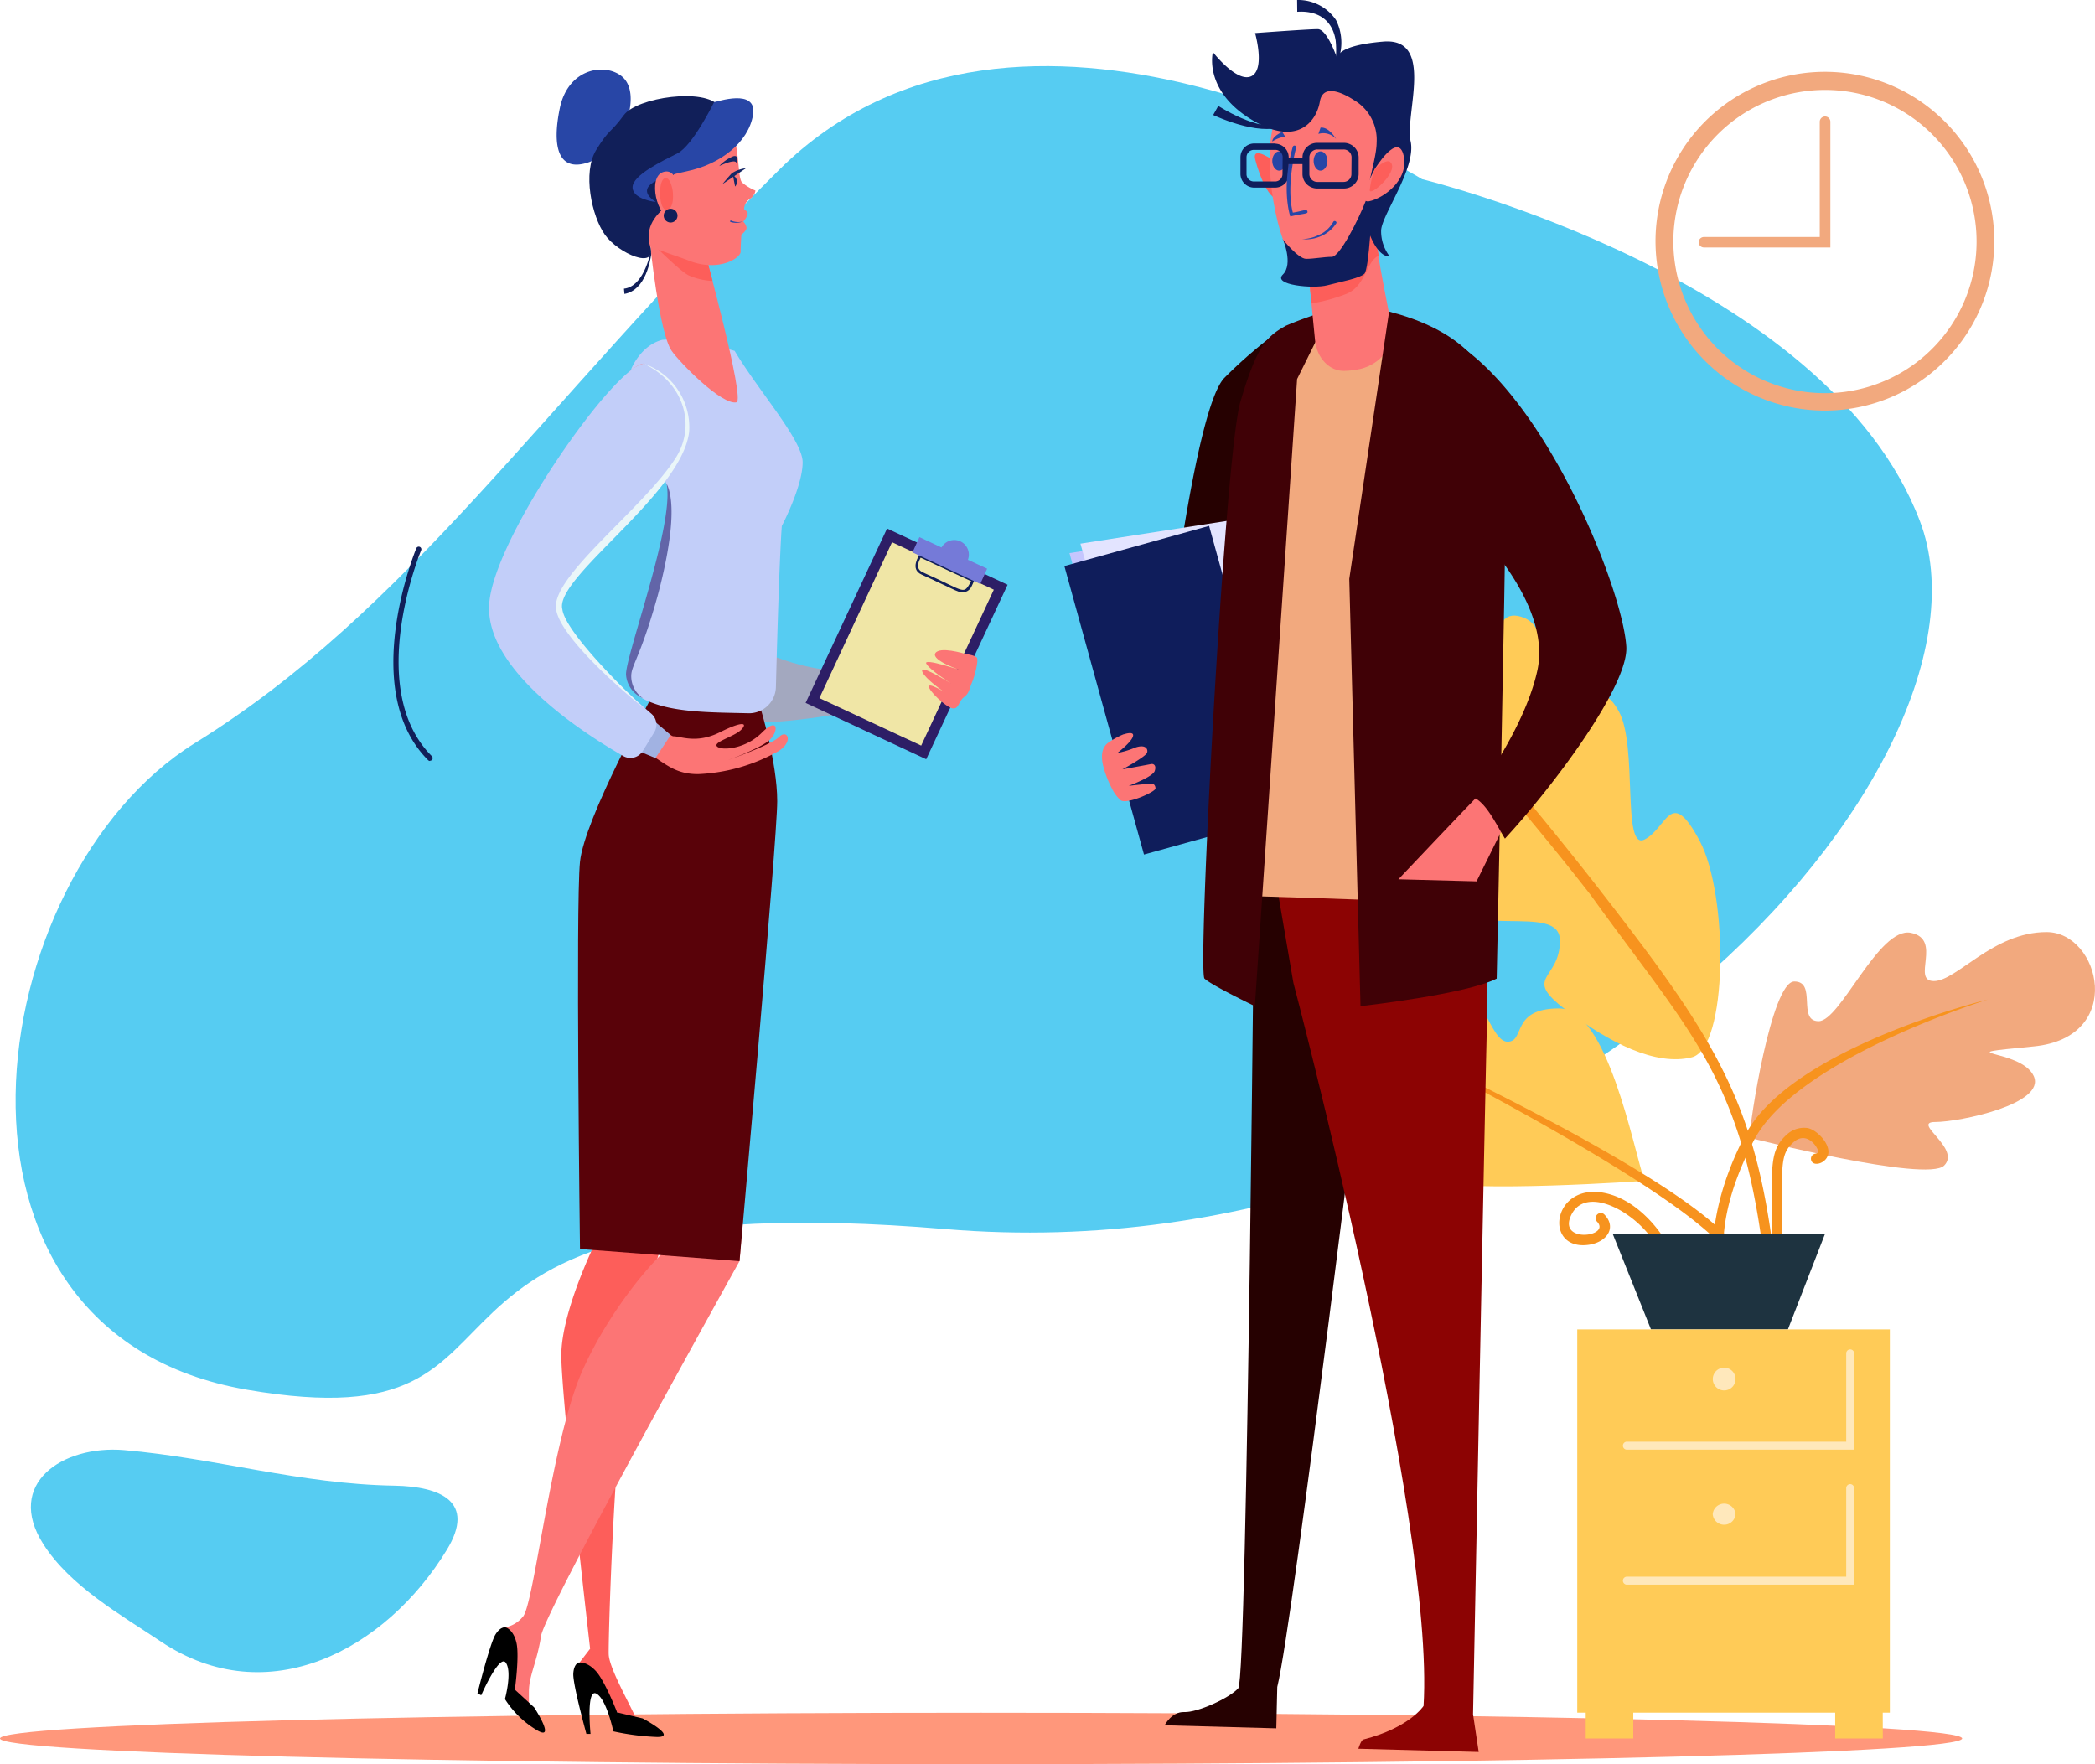 <svg xmlns="http://www.w3.org/2000/svg" viewBox="0 0 304 255.99"><defs><style>.cls-1{fill:#56ccf2;}.cls-2{fill:#ff977b;}.cls-3{fill:#ffcb57;}.cls-4{fill:#f2a97e;}.cls-5{fill:#f7931e;}.cls-6{fill:#1e3340;}.cls-7{fill:#ffe8bb;}.cls-8{fill:#38ab01;}.cls-9{fill:#a3a8bf;}.cls-10{fill:#fd5e5a;}.cls-11{fill:#fc7575;}.cls-12{fill:#2d1e66;}.cls-13{fill:#f0e6a6;}.cls-14{fill:#590209;}.cls-15{fill:#111f59;}.cls-16{fill:#c2cef9;}.cls-17{fill:#6265a8;}.cls-18{fill:#2846a6;}.cls-19{fill:#172866;}.cls-20{fill:#a1b2e2;}.cls-21{fill:#eaf6f9;}.cls-22{fill:#260101;}.cls-23{fill:#c5c6fe;}.cls-24{fill:#e3e4ff;}.cls-25{fill:#0f1d5b;}.cls-26{fill:#8c0303;}.cls-27{fill:#400106;}.cls-28{fill:#757ad8;}</style></defs><title>img-meeting</title><g id="Layer_2" data-name="Layer 2"><g id="Layer_1-2" data-name="Layer 1"><path class="cls-1" d="M206.36,26S148-10,113.05,24.65,59.36,88.56,28.28,107.83s-40.8,85.53,7.56,93.83S49,171,137.21,178.35,292.05,111,278.59,75.61,206.36,26,206.36,26ZM23.34,238.2c15.49,10.36,32.63,1.24,41.5-13.31,4.26-7-.93-9.19-7.59-9.31-13.74-.22-25.82-4-39.25-5.16-8.92-.75-17.3,4.87-11.72,13.63C10.17,230.16,17.46,234.27,23.34,238.2Z"/><path class="cls-2" d="M284.72,252.26c0,2.07-63.74,3.73-142.36,3.73S0,254.33,0,252.26s63.73-3.73,142.36-3.73S284.72,250.19,284.72,252.26Z"/><path class="cls-3" d="M238.65,171.42c-1.66-4.83-5.39-25.09-12.43-25.09s-4.86,4.83-7.46,4.83-3.9-8.74-8.55-9.85-2,3.53-5,3.53-8.74-7.23-16.91-3.71,3.15,12.61,5.2,14.66S189,158.22,189,161s17.27.75,17.27,3.35-7,5.2.19,7,32.15,0,32.15,0Z"/><path class="cls-3" d="M193.49,82.91s-6.14,7-1.31,14.32S206.33,105.43,205,109s-14.22.83-8.92,6.13,13.55-.18,13.55,4.46-10.31,3.63-3.53,10.42,20.26.74,20.26,6.5-5.58,5.15.82,10,13.11,8.21,18.32,6.91S250.89,130,246.63,122s-4.67-1.86-8-.18-.93-13.57-3.73-18.6-4.28-.55-8.36,1.49.18-12.82-5.39-15.06-3,8-7,5.58S203.15,76.8,193.49,82.91Z"/><path class="cls-4" d="M253.87,165.1c0-2,3.16-22.68,6.5-22.68s.37,5.76,3.53,5.76,8.72-13.75,13.38-12.82,0,7,3.34,7,8.55-7.11,16.35-7.11,11.52,15.29-1.86,16.59-1.85.24,0,4.3-10.77,6.67-14.3,6.67,3.81,3.81,1.3,6.32S253.87,165.1,253.87,165.1Z"/><path class="cls-5" d="M257.21,188a.74.74,0,0,1-.74-.67c-2.9-30.41-10.28-36.1-25.63-57.43-16.16-20.78-31.05-35.55-31.05-36s3.75,1.72,4.47,2.46c12.78,13.27,28.08,33,28.18,33.17,17.81,22.88,23,31.82,25.5,57.62a.72.72,0,0,1-.16.56.68.68,0,0,1-.51.27l-.06,0Zm-8.1-8c-10.6-10.6-51.23-30.62-50.86-30.45,1.68.76,41.12,18.61,51.91,29.4a.74.74,0,0,1-1,1.05Z"/><path class="cls-5" d="M248.92,186.11c-.09-.35-2.22-8.86,4.29-21.35s34.06-19.43,35.22-19.72c.41-.1-27.68,8.46-33.91,20.41-7.65,14.68-2.68,20.66-4.7,21.19a.74.74,0,0,1-.9-.53Zm-8.59-5.42c-2.77-4.75-10-8.71-12.24-4.56-2.36,4.4,5.86,3.35,3.62,1.11a.75.75,0,0,1,.54-1.22.72.72,0,0,1,.51.17c2,2,.28,4.26-2.6,4.48-6.18.5-4.82-9.09,2.69-7.56,5.36,1.1,8.62,6.59,8.76,6.83a.74.74,0,0,1-1.28.75Z"/><path class="cls-5" d="M257.12,178.86c0-9.32-.46-11.84,2.1-14.17a3.69,3.69,0,0,1,3.1-1c1.24.25,3,2,3,3.45,0,1.63-2.29,2.32-2.52,1.15a.74.74,0,0,1,.59-.88c.45-.08.45-.22.45-.27,0-.63-1.66-3.15-3.62-1.37s-1.66,3.32-1.61,13.07c0,.41-1.49,1-1.49,0Z"/><path class="cls-6" d="M259.44,192.91H239.57L234,179h30.84Z"/><path class="cls-3" d="M274.23,192.91H228.87v55.61h45.36ZM237,248.52H230.1v3.74H237Zm36.2,0H266.3v3.74h6.91Z"/><path class="cls-7" d="M269.05,210.35H236a.58.58,0,0,1,0-1.15h31.9V196.35a.57.57,0,0,1,.61-.54.57.57,0,0,1,.54.54Zm-17.21-10.23a1.65,1.65,0,1,1-.28-.93A1.72,1.72,0,0,1,251.84,200.12Zm17.21,29.82H236a.58.58,0,0,1,0-1.15h31.9V215.94a.58.58,0,0,1,.36-.54.55.55,0,0,1,.62.13.57.57,0,0,1,.17.41Zm-17.21-10.22a1.66,1.66,0,0,1-3.31,0h0a1.66,1.66,0,0,1,3.31,0Z"/><path class="cls-8" d="M139.21,144.44h0Z"/><path class="cls-4" d="M264.83,59.58a24.58,24.58,0,1,1,17.36-7.2,24.53,24.53,0,0,1-17.36,7.2Zm0-46.53a22,22,0,1,0,15.53,6.43,21.91,21.91,0,0,0-15.53-6.43Z"/><path class="cls-4" d="M265.6,35.91H247.26a.77.77,0,0,1-.77-.76h0a.77.77,0,0,1,.77-.76h16.8V17.67a.77.77,0,0,1,1.54,0V35.91Z"/><path class="cls-9" d="M124.9,97.09c-7.6,1.33-16.64-3.65-16.64-3.65s-4.79,8.12-2.42,10.49c1.81,1.81,11.48.53,19.29-.93.2-2,.41-4,.41-6Z"/><path class="cls-10" d="M94.57,101.15a2.2,2.2,0,0,1,.1.56c0,2.35-6.76,11.47-9.69,22.93s1.32,55.87,1.32,55.87-4.85,9.86-4.85,16.17,4.18,42.56,4.18,42.56l-2.2,2.87a25.92,25.92,0,0,1,3.16,3.38c.76,1.09,5.92,5.81,6,4.84s-4.09-7.7-4.26-10.21c-.12-1.74,1.17-46.75,4.85-52.34s4.65-18.9,4.65-23.46c0-4.18,10.41-53.1,12.16-61.3Z"/><path class="cls-11" d="M107.31,101.69l2.86.15s2.08,10.43,2.08,16S107.31,183,107.31,183s-28.21,50.58-28.8,54.4-1.76,5.73-1.76,8.09v1.91s1.7,2.15.6,2.15-3.17-3.73-3.17-3.73.83-1.5,0-4.44A49.08,49.08,0,0,1,73,236.19a4.37,4.37,0,0,0,2.86-1.58C77.49,233,80,209,84.52,198.87S96.86,180.49,98,180.49c0,0-3.68-41.16-3.68-42.78S107.31,101.69,107.31,101.69Z"/><path d="M73.44,236.17s-.72-.31-1.54,1-2.62,8.56-2.62,8.56l.55.26s2.65-6.08,3.58-4.7-.14,5.26-.14,5.26a13.93,13.93,0,0,0,4.46,4.4c3.17,2-.22-3.2-.22-3.2l-2.8-2.57s.67-4.83.24-6.76S73.44,236.17,73.44,236.17Zm10.61,5.06s-.77.08-.86,1.62,1.9,8.75,1.9,8.75l.6,0s-.66-6.6.83-5.85S89,251.23,89,251.23a36,36,0,0,0,6,.8c3.77.24-1.75-2.68-1.75-2.68l-3.7-.87s-1.76-4.56-3.09-6-2.41-1.22-2.41-1.22Z"/><path class="cls-12" d="M146.21,84.85l-17.49-8.16L116.9,102l17.5,8.17Z"/><path class="cls-13" d="M133.67,108.19l10.54-22.62-14.77-6.89L118.9,101.3Z"/><path class="cls-14" d="M94.57,101.15s-9.77,17.63-10.41,23.91,0,56.18,0,56.18L107.31,183s5.47-61.06,5.47-66.74-2.46-13.63-2.46-13.63Z"/><path class="cls-15" d="M94.69,35.08c-.15,3-1.11,7.05-4.08,7.57l-.07-.76C93.15,41.61,94.32,37.69,94.69,35.08Z"/><path class="cls-16" d="M113.47,76.28s3-5.72,3-9.2c0-3.21-6.46-10.43-9.87-16.17-3.67-1-5.1-1.93-10.48-1.6-3.16.78-4.53,4.24-4.53,4.24s2.75,10.62,5.08,16.62c1.87,4.8-3.14,20.38-5.27,26.45a3.9,3.9,0,0,0,1.86,4.74c3.86,2.07,9.63,2,15.33,2.14a3.9,3.9,0,0,0,4-3.81c.5-19.53.86-23.41.86-23.41Z"/><path class="cls-17" d="M96.71,70.14c1.84,3.62-.23,12.4-1.28,16.31C93,95.16,91.65,96.49,91.6,98a3.85,3.85,0,0,0,1.7,3.32A4,4,0,0,1,90.85,98c-.3-2.31,7.15-22.11,5.86-27.86Z"/><path class="cls-11" d="M94.29,35s1.33,13.27,3.17,15.91c1.15,1.66,7.25,7.92,9.41,7.47,1.3-.31-4.72-22.28-4.72-22.28Z"/><path class="cls-10" d="M103.4,40.77c-.41-1.57-.83-3.13-1.25-4.69l-.86-.12-7-1s4.32,4.36,5.64,5A9.88,9.88,0,0,0,103.4,40.77Z"/><path class="cls-18" d="M91.05,17.18s1.55-4.41-1-6.24-7.65-.89-8.82,4.77-.21,9.41,4.3,7.8A9.29,9.29,0,0,0,91.05,17.18Z"/><path class="cls-11" d="M102.18,14.83s3.2-.33,4.19,4,.72,7.05,1.32,7.66a7.29,7.29,0,0,0,1.93,1.16,1.75,1.75,0,0,1-.8,1.21,1.83,1.83,0,0,0-.85,1.43c0,.25.52.25.52.69s-.63,1.19-.63,1.19a1.55,1.55,0,0,1,.47.88c0,.44-.75,1-.75,1s-.11,1.6-.11,2.49-3.19,3-7.54,1.27-16.58-4.41-11.85-14a15.41,15.41,0,0,1,14.1-9Z"/><path class="cls-15" d="M96.12,30.26c.23.22-2.82,2-1.78,5.48s-4.6,1.06-6.55-1.66S84.52,25,86.5,21.78s2.07-2.4,4-5.05,11.92-4,13.81-1.32-1.42,6.76-4.84,8.53S96.12,30.26,96.12,30.26Z"/><path class="cls-18" d="M103.62,14.82c.29,0,6.31-2.12,5.65,1.85s-4.7,7.18-9.69,8.2-7.35,2.53-4.41,4.44c0,0-3.38-.36-3.38-2.13s4.31-3.82,6.52-4.93S103.62,14.83,103.62,14.82Z"/><path class="cls-11" d="M98.61,28.21s-.22-4-2.43-3.23-.83,6.63,1.22,6.63S98.61,28.21,98.61,28.21Z"/><path class="cls-10" d="M97.61,27.67s-.33-2.24-1.24-1.76-.78,4.74.41,4.52S97.61,27.67,97.61,27.67Z"/><path class="cls-18" d="M106.07,32a2.62,2.62,0,0,0,1.79.12,2.76,2.76,0,0,1-1.9.08l0,0a.05.05,0,0,1,0,0,.08.08,0,0,1,0-.08A.11.11,0,0,1,106,32Z"/><path class="cls-19" d="M104.82,26.72s.83-1,1.36-1.57a4.65,4.65,0,0,1,2.07-.74Z"/><path class="cls-19" d="M106.35,25.43a1.05,1.05,0,0,1,.32,1.64Zm-2-1.32a5.7,5.7,0,0,1,2.07-1.44c.93-.22.42,1,.42,1S107,22.89,104.32,24.11Z"/><path class="cls-15" d="M98.31,31.29a1,1,0,1,1-1-1,1,1,0,0,1,1,1Z"/><path class="cls-11" d="M93.4,52.76S99.74,56.87,98.24,64s-18.66,19.83-17,24.77,15.38,18.07,16.47,18.07,3.36,1.11,6.74-.58,4.08-1.36,3.09-.36-4.15,1.78-3.49,2.42,4.14.37,6.5-2,2.46-.26,1.18,1-6.17,3-6.17,3,6.32-2.21,7.49-3.38,2.13.59,0,2a25.87,25.87,0,0,1-11.76,3.39c-4.26,0-5.29-2.46-9.41-4.12s-18.36-10-18.36-19.9S89.24,53.06,93.4,52.76Z"/><path class="cls-20" d="M91.22,108.39,95.11,110l2.21-3.34L94,103.84Z"/><path class="cls-16" d="M81.21,88.72c-1.62-4.93,17-17.69,18.34-24.78,1.62-8.29-6.14-11.17-6.14-11.17C89.24,53.06,71.86,77.64,71,87.45s14.15,19.22,19.43,22.25a2.1,2.1,0,0,0,2.85-.74l1.66-2.71a2.09,2.09,0,0,0-.41-2.67C89.72,99.44,82.32,92.13,81.21,88.72Z"/><path class="cls-21" d="M93.4,52.76c6,2.86,7.55,9.07,4.69,13.62C93.38,73.84,79.54,83.9,80.73,88.6c.69,3.68,8.47,10.81,12.74,14.16C91,100.51,82,91.71,81.6,88.41,80.42,83.82,98.94,71.73,100,62.66a9.73,9.73,0,0,0-6.64-9.9Z"/><path class="cls-22" d="M186.24,47.55a67.36,67.36,0,0,0-8.55,7.26c-4.42,4.42-8.7,41.87-8.7,41.87L177.65,99Z"/><path class="cls-23" d="M187.79,116.25l-21,5.83L155.19,80.26l21.7-3.38,10.9,39.37Z"/><path class="cls-24" d="M189.38,114.89l-21,5.83L156.78,78.89l21.69-3.37,10.9,39.37Z"/><path class="cls-25" d="M175.45,76.31l-21,5.83L166,124l21-5.82L175.45,76.31Z"/><path class="cls-22" d="M198.42,146.62s-10.73,88.71-13.08,98.17l-.14,6L169,250.35s1-2,2.86-1.92,6.52-2,7.83-3.46,2.38-124.47,2.38-124.47l20.13.55Z"/><path class="cls-26" d="M185.22,128.24l2.46,14.37s20.57,77.94,18.89,104.93c0,0-2,3.15-8.73,4.87-.36.09-.73,1.34-.73,1.34l17.46.47-.82-5.46s1.78-92,2.07-102.67-2.19-24.71-2.19-24.71l-29.3-.8.89,7.66Z"/><path class="cls-4" d="M177.69,101.64c.67-26.32,2.95-51.09,9-54.26,0,0,8.76-2.14,12.33-2.16,5.35,0,13.5,2.79,17.56,17.42,3.69,13.32-1.94,48.75-3.06,68.4-15.08-.41-16.83-.56-31.45-1-.11-4.57-4.61-20.16-4.4-28.44Z"/><path class="cls-27" d="M186.4,47.38c-2.77,1.53-4.14,3.24-6.41,10.93S173.72,141,174.78,142s7.31,4,7.31,4l6.13-91,5-10.08a59.33,59.33,0,0,0-6.79,2.41Z"/><path class="cls-11" d="M189.57,36.56l1.25,12.81c.26,2.62,2.15,4.56,4.33,4.44.58,0,1.15-.09,1.72-.17,2.9-.45,5.64-2.91,5-6.42-.76-4.48-2.49-11.93-2.46-15.86.07-6.44-9.89,1.92-9.89,5.2Z"/><path class="cls-10" d="M199.47,31.36c.06-6.44-9.9,1.92-9.9,5.2l.74,7.47a25,25,0,0,0,5.1-1.4c2.67-1.11,2.84-4.45,4.41-5.39l.24-.19A37.47,37.47,0,0,1,199.47,31.36Z"/><path class="cls-25" d="M176.78,15.37c2.9,1.81,8.53,4.44,10.63,1.79-1.87,3-8.12,1-11.37-.47Z"/><path class="cls-10" d="M185.1,23.5s-3.54-2.62-2.95-.33,2.38,7.23,4.24,5.29-1.29-5-1.29-5Z"/><path class="cls-11" d="M192.34,12.34c-.47.48-5.74.1-7.46,5.51s.25,17.8,3.61,21.12,7.17,1.24,10.14-4.36,8.73-12.79,4.49-18.12C200.87,13.64,192.34,12.34,192.34,12.34Z"/><path class="cls-25" d="M186.15,34.7s1.56,3.61,0,5.14,4.43,2.09,6.44,1.56,4.65-1,5.38-1.66,1.12-10.1,1.12-10.1l-.89-.53c-1.13,2.9-3.82,8.16-4.94,8.16s-2.57.29-3.73.29-3.41-2.86-3.41-2.86Z"/><path class="cls-25" d="M191.52,14.75c-.48,2.84-3.31,6.75-10.12,2.48S176,7.56,176,7.56s3.45,4.46,5.55,3.51.57-6.27.57-6.27,7.66-.57,9.09-.57,2.9,4.46,2.9,4.46-1-2,6.58-2.65,3.13,10.57,4,14.46-4.28,10.78-4.28,13a6,6,0,0,0,1.24,3.7s-1.62.38-3.06-3.61,1.17-9.86,1.17-12.91a6.66,6.66,0,0,0-3.28-6.15C195.28,13.74,192,11.9,191.52,14.75Z"/><path class="cls-11" d="M199.49,24.53s-2.77,5.06-.81,4.67,5.8-3,5-6.61S199.49,24.53,199.49,24.53Z"/><path class="cls-10" d="M199.49,24.53s1.71-1.6,2.27-1c1.33,1.31-3,5.07-3,4.07A12.83,12.83,0,0,1,199.49,24.53Z"/><path class="cls-18" d="M192.62,23.36c0,.77-.46,1.4-1,1.4s-1-.63-1-1.4.45-1.39,1-1.39,1,.62,1,1.39Zm-6,0c0,.77-.47,1.4-1,1.4s-1-.63-1-1.4.46-1.39,1-1.39,1,.62,1,1.39Zm5,10.63a4.58,4.58,0,0,0,1.85-1.8c.17-.28.62,0,.41.25a4.94,4.94,0,0,1-2.14,1.8,5.38,5.38,0,0,1-2.79.46,0,0,0,0,1,0,0h0A5.79,5.79,0,0,0,191.55,34Zm0-15.46-.31.9a2.47,2.47,0,0,1,2.57.74S192.83,18.33,191.58,18.53Zm-7,2a4.58,4.58,0,0,1,1.86-.71l-.41-.68s-1.45.62-1.45,1.39Z"/><path class="cls-25" d="M185.1,20.82h-3.22a2,2,0,0,0-1.88,2v2.4a2,2,0,0,0,1.88,2h3.24A2,2,0,0,0,186.88,26a2.11,2.11,0,0,0,.12-.75v-2.4a2,2,0,0,0-1.9-2Zm1,4.42a1.07,1.07,0,0,1-1,1.09h-3.22a1.06,1.06,0,0,1-1-1.09v-2.4a1.07,1.07,0,0,1,1-1.09h3.24a1.05,1.05,0,0,1,1,1.09Zm8.82-4.51h-3.76A2.12,2.12,0,0,0,189,22.79h0v2.49a2.11,2.11,0,0,0,1.37,1.93,2.08,2.08,0,0,0,.82.14h3.76a2.13,2.13,0,0,0,2.2-2.06h0V22.8a2.13,2.13,0,0,0-1.38-1.93,2.08,2.08,0,0,0-.82-.14Zm1.18,4.56a1.14,1.14,0,0,1-1.18,1.11h-3.76A1.15,1.15,0,0,1,190,25.29h0V22.8a1.15,1.15,0,0,1,1.18-1.11h3.76a1.14,1.14,0,0,1,1.18,1.11h0Z"/><path class="cls-18" d="M187.23,31.41s-1.38-4,.36-10.1a.25.25,0,0,1,.49.13s-1.51,5.43-.48,9.41c1.48-.22,2-.59,2.12-.18s-.56.27-2.49.74Z"/><path class="cls-25" d="M189.22,22.93h-2.61v.88h2.61ZM188.22,0a6.62,6.62,0,0,1,5.64,2.9,7.29,7.29,0,0,1,.7,4.39l-.25,1.44-.49-.08a13.94,13.94,0,0,0,0-2.74c-.46-3.05-2.64-4.4-5.58-4.2Z"/><path class="cls-11" d="M163.06,106.54a11.44,11.44,0,0,0-2.2,1.2c-1.48,1-.83,3.2-.71,3.66a15.52,15.52,0,0,0,1.19,3,5.77,5.77,0,0,0,1.24,1.69c.8.75,5.17-1.22,5.09-1.69,0-.32-.17-.62-.44-.68s-3.45.31-3.45.31,3.49-1.28,3.78-2.16-.23-1.07-.54-1-4.15.77-4.15.77,3.39-1.84,3.58-2.42-.3-1.35-2-.63a12.45,12.45,0,0,1-2.31.67s2-1.53,2.26-2.4-1.35-.3-1.35-.3Z"/><path class="cls-27" d="M201.57,45.22,195.79,84l1.63,62s15.35-1.71,19.76-4c0,0,1.3-60.29,1.3-70.06s1.25-22-16.91-26.73Z"/><path class="cls-11" d="M217.81,120.71l-3.55,7.18-11.34-.3s10.41-11,11.78-12.34,5.36,3.32,3.11,5.46Z"/><path class="cls-27" d="M210.35,64l-.67-15.17c14.18,7.5,25.8,36.53,26.31,45,.34,5.58-10.35,20-17.61,27.86-1.17-1.86-2.66-5.18-4.59-6,3.44-4.8,7.91-12,9.3-18.43s-3-13.38-6.93-18.14A25.39,25.39,0,0,1,210.35,64Z"/><path class="cls-15" d="M62.39,110.42a.36.36,0,0,1-.27-.12c-10.18-10.18-1.8-30.53-1.71-30.74a.38.38,0,0,1,.71.27v0c-.08.2-8.28,20.08,1.55,29.9a.39.39,0,0,1,0,.55.43.43,0,0,1-.26.11Z"/><path class="cls-11" d="M139.94,94.85s-3.61-1.1-4.22-.06,3.68,2.48,3.68,2.48-5.35-1.82-5-1S138,99.19,138,99.19s-4.11-2.6-4.2-1.93,2.18,2.51,3.48,3.31-2.37-1.61-2.49-1,2.49,3.07,3.43,3.22.86-1.06,1.66-1.63.78-1.29,1.15-2.1,1-3.2.73-3.61-1.84-.58-1.84-.58Z"/><path class="cls-15" d="M133.41,80.43c0,.19-1.44,2.12.29,2.93,5.32,2.43,5.59,2.84,6.44,2.52s.91-1.08,1.28-1.72Zm.45,2.59c-1.27-.59-.29-1.94-.27-2.1l7.34,3.42c-1.24,2.07-.59,1.56-7.11-1.33Z"/><path class="cls-28" d="M140.45,81.23a2.12,2.12,0,0,0-3.83-1.79l-3.21-1.5-1,2.21,9.83,4.59,1-2.22Z"/></g></g></svg>